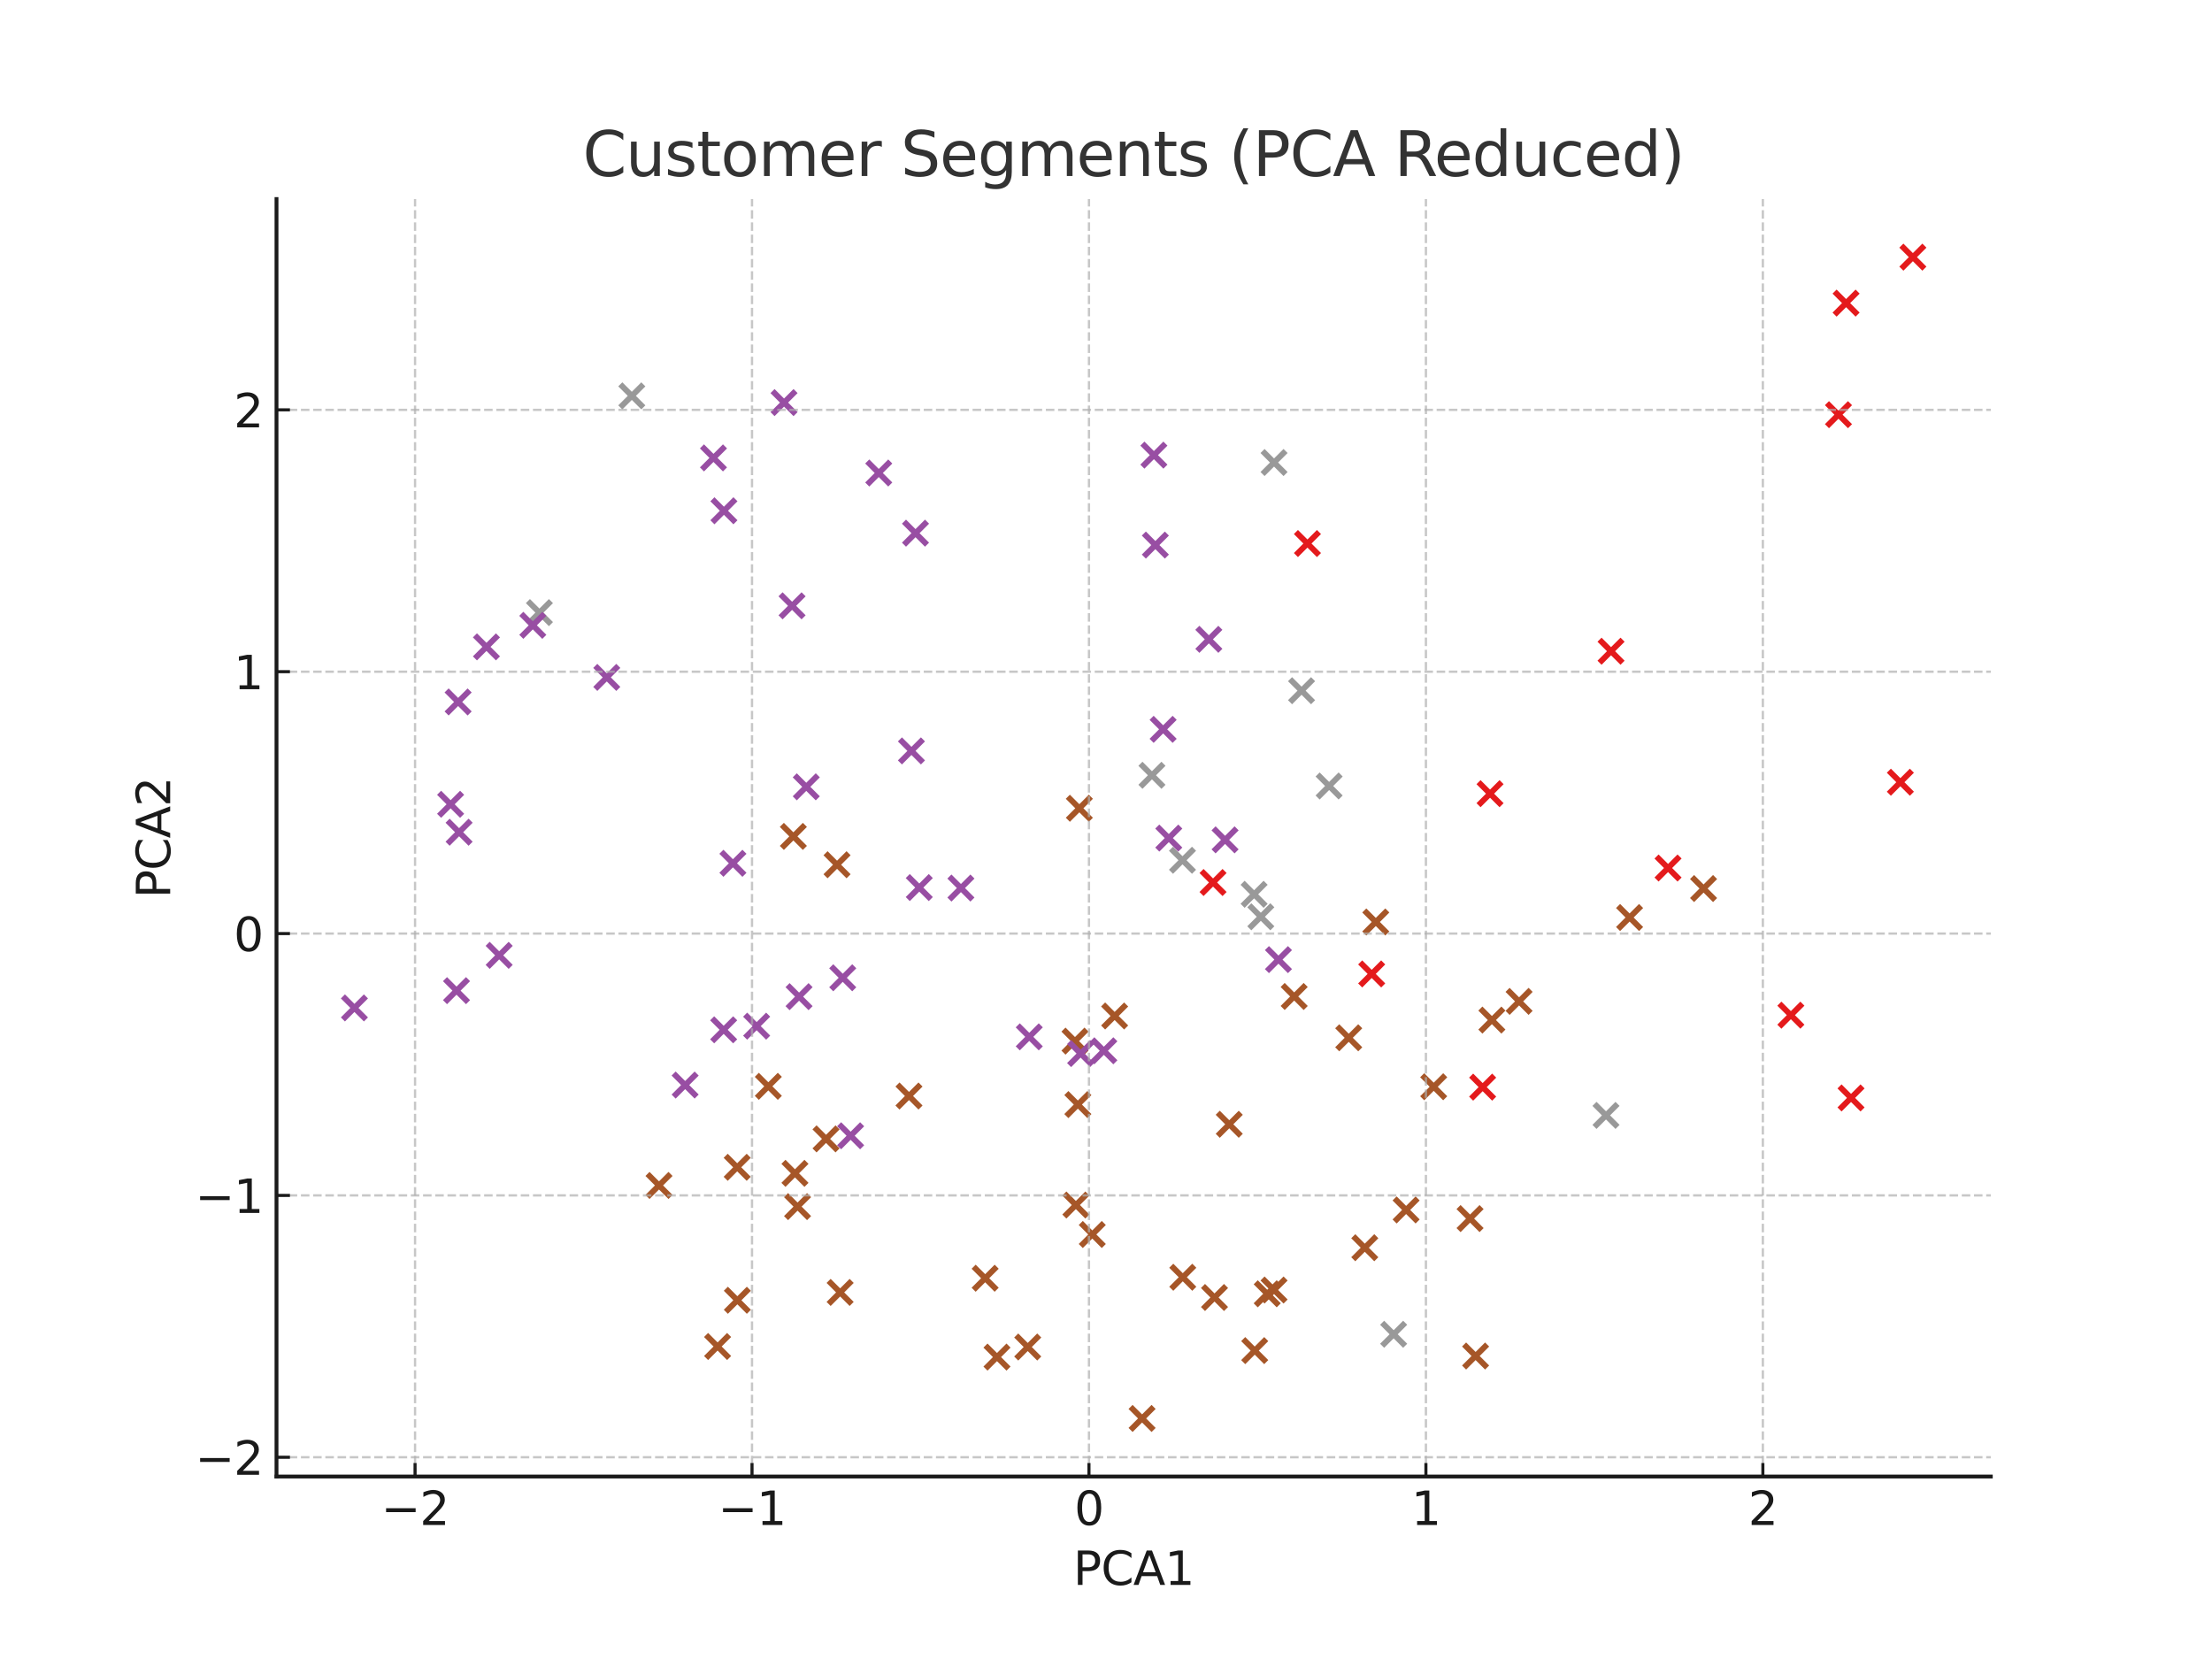 <?xml version="1.0" encoding="utf-8" standalone="no"?>
<!DOCTYPE svg PUBLIC "-//W3C//DTD SVG 1.1//EN"
  "http://www.w3.org/Graphics/SVG/1.1/DTD/svg11.dtd">
<svg xmlns:xlink="http://www.w3.org/1999/xlink" width="576pt" height="432pt" viewBox="0 0 576 432" xmlns="http://www.w3.org/2000/svg" version="1.1">
 <defs>
  <style type="text/css">*{stroke-linejoin: round; stroke-linecap: butt}</style>
 </defs>
 <g id="figure_1">
  <g id="patch_1">
   <path d="M 0 432 
L 576 432 
L 576 0 
L 0 0 
z
" style="fill: #ffffff"/>
  </g>
  <g id="axes_1">
   <g id="patch_2">
    <path d="M 72 384.48 
L 518.4 384.48 
L 518.4 51.84 
L 72 51.84 
z
" style="fill: #ffffff"/>
   </g>
   <g id="PathCollection_1">
    <path d="M 182.788 122.234 
L 188.788 116.234 
M 182.788 116.234 
L 188.788 122.234 
" clip-path="url(#p0aceff6dd8)" style="fill: #984ea3; stroke: #984ea3; stroke-width: 1.5"/>
    <path d="M 297.471 121.514 
L 303.471 115.514 
M 297.471 115.514 
L 303.471 121.514 
" clip-path="url(#p0aceff6dd8)" style="fill: #984ea3; stroke: #984ea3; stroke-width: 1.5"/>
    <path d="M 317.095 295.758 
L 323.095 289.758 
M 317.095 289.758 
L 323.095 295.758 
" clip-path="url(#p0aceff6dd8)" style="fill: #a65628; stroke: #a65628; stroke-width: 1.5"/>
    <path d="M 189.007 341.585 
L 195.007 335.585 
M 189.007 335.585 
L 195.007 341.585 
" clip-path="url(#p0aceff6dd8)" style="fill: #a65628; stroke: #a65628; stroke-width: 1.5"/>
    <path d="M 348.205 273.236 
L 354.205 267.236 
M 348.205 267.236 
L 354.205 273.236 
" clip-path="url(#p0aceff6dd8)" style="fill: #a65628; stroke: #a65628; stroke-width: 1.5"/>
    <path d="M 325.317 241.728 
L 331.317 235.728 
M 325.317 235.728 
L 331.317 241.728 
" clip-path="url(#p0aceff6dd8)" style="fill: #999999; stroke: #999999; stroke-width: 1.5"/>
    <path d="M 155.006 179.394 
L 161.006 173.394 
M 155.006 173.394 
L 161.006 179.394 
" clip-path="url(#p0aceff6dd8)" style="fill: #984ea3; stroke: #984ea3; stroke-width: 1.5"/>
    <path d="M 323.566 235.874 
L 329.566 229.874 
M 323.566 229.874 
L 329.566 235.874 
" clip-path="url(#p0aceff6dd8)" style="fill: #999999; stroke: #999999; stroke-width: 1.5"/>
    <path d="M 281.427 324.46 
L 287.427 318.46 
M 281.427 318.46 
L 287.427 324.46 
" clip-path="url(#p0aceff6dd8)" style="fill: #a65628; stroke: #a65628; stroke-width: 1.5"/>
    <path d="M 326.983 339.903 
L 332.983 333.903 
M 326.983 333.903 
L 332.983 339.903 
" clip-path="url(#p0aceff6dd8)" style="fill: #a65628; stroke: #a65628; stroke-width: 1.5"/>
    <path d="M 370.333 285.988 
L 376.333 279.988 
M 370.333 279.988 
L 376.333 285.988 
" clip-path="url(#p0aceff6dd8)" style="fill: #a65628; stroke: #a65628; stroke-width: 1.5"/>
    <path d="M 287.248 267.561 
L 293.248 261.561 
M 287.248 261.561 
L 293.248 267.561 
" clip-path="url(#p0aceff6dd8)" style="fill: #a65628; stroke: #a65628; stroke-width: 1.5"/>
    <path d="M 201.16 107.833 
L 207.16 101.833 
M 201.16 101.833 
L 207.16 107.833 
" clip-path="url(#p0aceff6dd8)" style="fill: #984ea3; stroke: #984ea3; stroke-width: 1.5"/>
    <path d="M 197.068 285.877 
L 203.068 279.877 
M 197.068 279.877 
L 203.068 285.877 
" clip-path="url(#p0aceff6dd8)" style="fill: #a65628; stroke: #a65628; stroke-width: 1.5"/>
    <path d="M 175.409 285.546 
L 181.409 279.546 
M 175.409 279.546 
L 181.409 285.546 
" clip-path="url(#p0aceff6dd8)" style="fill: #984ea3; stroke: #984ea3; stroke-width: 1.5"/>
    <path d="M 379.801 320.317 
L 385.801 314.317 
M 379.801 314.317 
L 385.801 320.317 
" clip-path="url(#p0aceff6dd8)" style="fill: #a65628; stroke: #a65628; stroke-width: 1.5"/>
    <path d="M 234.337 198.535 
L 240.337 192.535 
M 234.337 192.535 
L 240.337 198.535 
" clip-path="url(#p0aceff6dd8)" style="fill: #984ea3; stroke: #984ea3; stroke-width: 1.5"/>
    <path d="M 352.386 327.905 
L 358.386 321.905 
M 352.386 321.905 
L 358.386 327.905 
" clip-path="url(#p0aceff6dd8)" style="fill: #a65628; stroke: #a65628; stroke-width: 1.5"/>
    <path d="M 335.924 182.859 
L 341.924 176.859 
M 335.924 176.859 
L 341.924 182.859 
" clip-path="url(#p0aceff6dd8)" style="fill: #999999; stroke: #999999; stroke-width: 1.5"/>
    <path d="M 114.338 212.432 
L 120.338 206.432 
M 114.338 206.432 
L 120.338 212.432 
" clip-path="url(#p0aceff6dd8)" style="fill: #984ea3; stroke: #984ea3; stroke-width: 1.5"/>
    <path d="M 185.44 271.164 
L 191.44 265.164 
M 185.44 265.164 
L 191.44 271.164 
" clip-path="url(#p0aceff6dd8)" style="fill: #984ea3; stroke: #984ea3; stroke-width: 1.5"/>
    <path d="M 203.252 160.752 
L 209.252 154.752 
M 203.252 154.752 
L 209.252 160.752 
" clip-path="url(#p0aceff6dd8)" style="fill: #984ea3; stroke: #984ea3; stroke-width: 1.5"/>
    <path d="M 385.483 268.626 
L 391.483 262.626 
M 385.483 262.626 
L 391.483 268.626 
" clip-path="url(#p0aceff6dd8)" style="fill: #a65628; stroke: #a65628; stroke-width: 1.5"/>
    <path d="M 495.109 69.96 
L 501.109 63.96 
M 495.109 63.96 
L 501.109 69.96 
" clip-path="url(#p0aceff6dd8)" style="fill: #e41a1c; stroke: #e41a1c; stroke-width: 1.5"/>
    <path d="M 233.698 288.4 
L 239.698 282.4 
M 233.698 282.4 
L 239.698 288.4 
" clip-path="url(#p0aceff6dd8)" style="fill: #a65628; stroke: #a65628; stroke-width: 1.5"/>
    <path d="M 463.34 267.35 
L 469.34 261.35 
M 463.34 261.35 
L 469.34 267.35 
" clip-path="url(#p0aceff6dd8)" style="fill: #e41a1c; stroke: #e41a1c; stroke-width: 1.5"/>
    <path d="M 205.076 262.524 
L 211.076 256.524 
M 205.076 256.524 
L 211.076 262.524 
" clip-path="url(#p0aceff6dd8)" style="fill: #984ea3; stroke: #984ea3; stroke-width: 1.5"/>
    <path d="M 137.464 162.524 
L 143.464 156.524 
M 137.464 156.524 
L 143.464 162.524 
" clip-path="url(#p0aceff6dd8)" style="fill: #999999; stroke: #999999; stroke-width: 1.5"/>
    <path d="M 253.533 335.848 
L 259.533 329.848 
M 253.533 329.848 
L 259.533 335.848 
" clip-path="url(#p0aceff6dd8)" style="fill: #a65628; stroke: #a65628; stroke-width: 1.5"/>
    <path d="M 256.614 356.382 
L 262.614 350.382 
M 256.614 350.382 
L 262.614 356.382 
" clip-path="url(#p0aceff6dd8)" style="fill: #a65628; stroke: #a65628; stroke-width: 1.5"/>
    <path d="M 185.51 136.004 
L 191.51 130.004 
M 185.51 130.004 
L 191.51 136.004 
" clip-path="url(#p0aceff6dd8)" style="fill: #984ea3; stroke: #984ea3; stroke-width: 1.5"/>
    <path d="M 206.951 207.888 
L 212.951 201.888 
M 206.951 201.888 
L 212.951 207.888 
" clip-path="url(#p0aceff6dd8)" style="fill: #984ea3; stroke: #984ea3; stroke-width: 1.5"/>
    <path d="M 247.221 234.245 
L 253.221 228.245 
M 247.221 228.245 
L 253.221 234.245 
" clip-path="url(#p0aceff6dd8)" style="fill: #984ea3; stroke: #984ea3; stroke-width: 1.5"/>
    <path d="M 355.254 243.08 
L 361.254 237.08 
M 355.254 237.08 
L 361.254 243.08 
" clip-path="url(#p0aceff6dd8)" style="fill: #a65628; stroke: #a65628; stroke-width: 1.5"/>
    <path d="M 214.965 228.178 
L 220.965 222.178 
M 214.965 222.178 
L 220.965 228.178 
" clip-path="url(#p0aceff6dd8)" style="fill: #a65628; stroke: #a65628; stroke-width: 1.5"/>
    <path d="M 168.603 311.686 
L 174.603 305.686 
M 168.603 305.686 
L 174.603 311.686 
" clip-path="url(#p0aceff6dd8)" style="fill: #a65628; stroke: #a65628; stroke-width: 1.5"/>
    <path d="M 359.902 350.439 
L 365.902 344.439 
M 359.902 344.439 
L 365.902 350.439 
" clip-path="url(#p0aceff6dd8)" style="fill: #999999; stroke: #999999; stroke-width: 1.5"/>
    <path d="M 204.004 308.538 
L 210.004 302.538 
M 204.004 302.538 
L 210.004 308.538 
" clip-path="url(#p0aceff6dd8)" style="fill: #a65628; stroke: #a65628; stroke-width: 1.5"/>
    <path d="M 421.34 241.916 
L 427.34 235.916 
M 421.34 235.916 
L 427.34 241.916 
" clip-path="url(#p0aceff6dd8)" style="fill: #a65628; stroke: #a65628; stroke-width: 1.5"/>
    <path d="M 216.448 257.61 
L 222.448 251.61 
M 216.448 251.61 
L 222.448 257.61 
" clip-path="url(#p0aceff6dd8)" style="fill: #984ea3; stroke: #984ea3; stroke-width: 1.5"/>
    <path d="M 479.005 288.896 
L 485.005 282.896 
M 479.005 282.896 
L 485.005 288.896 
" clip-path="url(#p0aceff6dd8)" style="fill: #e41a1c; stroke: #e41a1c; stroke-width: 1.5"/>
    <path d="M 183.86 353.624 
L 189.86 347.624 
M 183.86 347.624 
L 189.86 353.624 
" clip-path="url(#p0aceff6dd8)" style="fill: #a65628; stroke: #a65628; stroke-width: 1.5"/>
    <path d="M 323.726 354.695 
L 329.726 348.695 
M 323.726 348.695 
L 329.726 354.695 
" clip-path="url(#p0aceff6dd8)" style="fill: #a65628; stroke: #a65628; stroke-width: 1.5"/>
    <path d="M 329.904 252.881 
L 335.904 246.881 
M 329.904 246.881 
L 335.904 252.881 
" clip-path="url(#p0aceff6dd8)" style="fill: #984ea3; stroke: #984ea3; stroke-width: 1.5"/>
    <path d="M 276.922 274.105 
L 282.922 268.105 
M 276.922 268.105 
L 282.922 274.105 
" clip-path="url(#p0aceff6dd8)" style="fill: #a65628; stroke: #a65628; stroke-width: 1.5"/>
    <path d="M 313.254 340.863 
L 319.254 334.863 
M 313.254 334.863 
L 319.254 340.863 
" clip-path="url(#p0aceff6dd8)" style="fill: #a65628; stroke: #a65628; stroke-width: 1.5"/>
    <path d="M 284.438 276.621 
L 290.438 270.621 
M 284.438 270.621 
L 290.438 276.621 
" clip-path="url(#p0aceff6dd8)" style="fill: #984ea3; stroke: #984ea3; stroke-width: 1.5"/>
    <path d="M 304.994 335.594 
L 310.994 329.594 
M 304.994 329.594 
L 310.994 335.594 
" clip-path="url(#p0aceff6dd8)" style="fill: #a65628; stroke: #a65628; stroke-width: 1.5"/>
    <path d="M 392.565 263.756 
L 398.565 257.756 
M 392.565 257.756 
L 398.565 263.756 
" clip-path="url(#p0aceff6dd8)" style="fill: #a65628; stroke: #a65628; stroke-width: 1.5"/>
    <path d="M 264.619 353.759 
L 270.619 347.759 
M 264.619 347.759 
L 270.619 353.759 
" clip-path="url(#p0aceff6dd8)" style="fill: #a65628; stroke: #a65628; stroke-width: 1.5"/>
    <path d="M 277.152 316.786 
L 283.152 310.786 
M 277.152 310.786 
L 283.152 316.786 
" clip-path="url(#p0aceff6dd8)" style="fill: #a65628; stroke: #a65628; stroke-width: 1.5"/>
    <path d="M 212.096 299.562 
L 218.096 293.562 
M 212.096 293.562 
L 218.096 299.562 
" clip-path="url(#p0aceff6dd8)" style="fill: #a65628; stroke: #a65628; stroke-width: 1.5"/>
    <path d="M 265.019 272.991 
L 271.019 266.991 
M 265.019 266.991 
L 271.019 272.991 
" clip-path="url(#p0aceff6dd8)" style="fill: #984ea3; stroke: #984ea3; stroke-width: 1.5"/>
    <path d="M 123.669 171.445 
L 129.669 165.445 
M 123.669 165.445 
L 129.669 171.445 
" clip-path="url(#p0aceff6dd8)" style="fill: #984ea3; stroke: #984ea3; stroke-width: 1.5"/>
    <path d="M 354.184 256.607 
L 360.184 250.607 
M 354.184 250.607 
L 360.184 256.607 
" clip-path="url(#p0aceff6dd8)" style="fill: #e41a1c; stroke: #e41a1c; stroke-width: 1.5"/>
    <path d="M 203.588 220.794 
L 209.588 214.794 
M 203.588 214.794 
L 209.588 220.794 
" clip-path="url(#p0aceff6dd8)" style="fill: #a65628; stroke: #a65628; stroke-width: 1.5"/>
    <path d="M 215.77 339.544 
L 221.77 333.544 
M 215.77 333.544 
L 221.77 339.544 
" clip-path="url(#p0aceff6dd8)" style="fill: #a65628; stroke: #a65628; stroke-width: 1.5"/>
    <path d="M 363.15 318.07 
L 369.15 312.07 
M 363.15 312.07 
L 369.15 318.07 
" clip-path="url(#p0aceff6dd8)" style="fill: #a65628; stroke: #a65628; stroke-width: 1.5"/>
    <path d="M 297.853 144.937 
L 303.853 138.937 
M 297.853 138.937 
L 303.853 144.937 
" clip-path="url(#p0aceff6dd8)" style="fill: #984ea3; stroke: #984ea3; stroke-width: 1.5"/>
    <path d="M 296.965 204.884 
L 302.965 198.884 
M 296.965 198.884 
L 302.965 204.884 
" clip-path="url(#p0aceff6dd8)" style="fill: #999999; stroke: #999999; stroke-width: 1.5"/>
    <path d="M 188.966 306.962 
L 194.966 300.962 
M 188.966 300.962 
L 194.966 306.962 
" clip-path="url(#p0aceff6dd8)" style="fill: #a65628; stroke: #a65628; stroke-width: 1.5"/>
    <path d="M 316.007 221.698 
L 322.007 215.698 
M 316.007 215.698 
L 322.007 221.698 
" clip-path="url(#p0aceff6dd8)" style="fill: #984ea3; stroke: #984ea3; stroke-width: 1.5"/>
    <path d="M 381.242 356.104 
L 387.242 350.104 
M 381.242 350.104 
L 387.242 356.104 
" clip-path="url(#p0aceff6dd8)" style="fill: #a65628; stroke: #a65628; stroke-width: 1.5"/>
    <path d="M 311.781 169.478 
L 317.781 163.478 
M 311.781 163.478 
L 317.781 169.478 
" clip-path="url(#p0aceff6dd8)" style="fill: #984ea3; stroke: #984ea3; stroke-width: 1.5"/>
    <path d="M 116.549 219.709 
L 122.549 213.709 
M 116.549 213.709 
L 122.549 219.709 
" clip-path="url(#p0aceff6dd8)" style="fill: #984ea3; stroke: #984ea3; stroke-width: 1.5"/>
    <path d="M 475.735 110.98 
L 481.735 104.98 
M 475.735 104.98 
L 481.735 110.98 
" clip-path="url(#p0aceff6dd8)" style="fill: #e41a1c; stroke: #e41a1c; stroke-width: 1.5"/>
    <path d="M 304.919 227.01 
L 310.919 221.01 
M 304.919 221.01 
L 310.919 227.01 
" clip-path="url(#p0aceff6dd8)" style="fill: #999999; stroke: #999999; stroke-width: 1.5"/>
    <path d="M 343.103 207.67 
L 349.103 201.67 
M 343.103 201.67 
L 349.103 207.67 
" clip-path="url(#p0aceff6dd8)" style="fill: #999999; stroke: #999999; stroke-width: 1.5"/>
    <path d="M 491.851 206.687 
L 497.851 200.687 
M 491.851 200.687 
L 497.851 206.687 
" clip-path="url(#p0aceff6dd8)" style="fill: #e41a1c; stroke: #e41a1c; stroke-width: 1.5"/>
    <path d="M 312.875 232.803 
L 318.875 226.803 
M 312.875 226.803 
L 318.875 232.803 
" clip-path="url(#p0aceff6dd8)" style="fill: #e41a1c; stroke: #e41a1c; stroke-width: 1.5"/>
    <path d="M 278.06 213.469 
L 284.06 207.469 
M 278.06 207.469 
L 284.06 213.469 
" clip-path="url(#p0aceff6dd8)" style="fill: #a65628; stroke: #a65628; stroke-width: 1.5"/>
    <path d="M 431.357 229.03 
L 437.357 223.03 
M 431.357 223.03 
L 437.357 229.03 
" clip-path="url(#p0aceff6dd8)" style="fill: #e41a1c; stroke: #e41a1c; stroke-width: 1.5"/>
    <path d="M 204.681 317.198 
L 210.681 311.198 
M 204.681 311.198 
L 210.681 317.198 
" clip-path="url(#p0aceff6dd8)" style="fill: #a65628; stroke: #a65628; stroke-width: 1.5"/>
    <path d="M 218.5 298.75 
L 224.5 292.75 
M 218.5 292.75 
L 224.5 298.75 
" clip-path="url(#p0aceff6dd8)" style="fill: #984ea3; stroke: #984ea3; stroke-width: 1.5"/>
    <path d="M 277.674 290.63 
L 283.674 284.63 
M 277.674 284.63 
L 283.674 290.63 
" clip-path="url(#p0aceff6dd8)" style="fill: #a65628; stroke: #a65628; stroke-width: 1.5"/>
    <path d="M 301.35 221.232 
L 307.35 215.232 
M 301.35 215.232 
L 307.35 221.232 
" clip-path="url(#p0aceff6dd8)" style="fill: #984ea3; stroke: #984ea3; stroke-width: 1.5"/>
    <path d="M 415.2 293.446 
L 421.2 287.446 
M 415.2 287.446 
L 421.2 293.446 
" clip-path="url(#p0aceff6dd8)" style="fill: #999999; stroke: #999999; stroke-width: 1.5"/>
    <path d="M 294.396 372.36 
L 300.396 366.36 
M 294.396 366.36 
L 300.396 372.36 
" clip-path="url(#p0aceff6dd8)" style="fill: #a65628; stroke: #a65628; stroke-width: 1.5"/>
    <path d="M 385.005 209.669 
L 391.005 203.669 
M 385.005 203.669 
L 391.005 209.669 
" clip-path="url(#p0aceff6dd8)" style="fill: #e41a1c; stroke: #e41a1c; stroke-width: 1.5"/>
    <path d="M 225.825 126.166 
L 231.825 120.166 
M 225.825 120.166 
L 231.825 126.166 
" clip-path="url(#p0aceff6dd8)" style="fill: #984ea3; stroke: #984ea3; stroke-width: 1.5"/>
    <path d="M 337.454 144.536 
L 343.454 138.536 
M 337.454 138.536 
L 343.454 144.536 
" clip-path="url(#p0aceff6dd8)" style="fill: #e41a1c; stroke: #e41a1c; stroke-width: 1.5"/>
    <path d="M 299.877 192.918 
L 305.877 186.918 
M 299.877 186.918 
L 305.877 192.918 
" clip-path="url(#p0aceff6dd8)" style="fill: #984ea3; stroke: #984ea3; stroke-width: 1.5"/>
    <path d="M 115.876 260.964 
L 121.876 254.964 
M 115.876 254.964 
L 121.876 260.964 
" clip-path="url(#p0aceff6dd8)" style="fill: #984ea3; stroke: #984ea3; stroke-width: 1.5"/>
    <path d="M 334.002 262.481 
L 340.002 256.481 
M 334.002 256.481 
L 340.002 262.481 
" clip-path="url(#p0aceff6dd8)" style="fill: #a65628; stroke: #a65628; stroke-width: 1.5"/>
    <path d="M 161.522 106.081 
L 167.522 100.081 
M 161.522 100.081 
L 167.522 106.081 
" clip-path="url(#p0aceff6dd8)" style="fill: #999999; stroke: #999999; stroke-width: 1.5"/>
    <path d="M 416.511 172.576 
L 422.511 166.576 
M 416.511 166.576 
L 422.511 172.576 
" clip-path="url(#p0aceff6dd8)" style="fill: #e41a1c; stroke: #e41a1c; stroke-width: 1.5"/>
    <path d="M 383.08 286.085 
L 389.08 280.085 
M 383.08 280.085 
L 389.08 286.085 
" clip-path="url(#p0aceff6dd8)" style="fill: #e41a1c; stroke: #e41a1c; stroke-width: 1.5"/>
    <path d="M 235.395 141.833 
L 241.395 135.833 
M 235.395 135.833 
L 241.395 141.833 
" clip-path="url(#p0aceff6dd8)" style="fill: #984ea3; stroke: #984ea3; stroke-width: 1.5"/>
    <path d="M 89.291 265.461 
L 95.291 259.461 
M 89.291 259.461 
L 95.291 265.461 
" clip-path="url(#p0aceff6dd8)" style="fill: #984ea3; stroke: #984ea3; stroke-width: 1.5"/>
    <path d="M 126.983 251.771 
L 132.983 245.771 
M 126.983 245.771 
L 132.983 251.771 
" clip-path="url(#p0aceff6dd8)" style="fill: #984ea3; stroke: #984ea3; stroke-width: 1.5"/>
    <path d="M 187.851 227.8 
L 193.851 221.8 
M 187.851 221.8 
L 193.851 227.8 
" clip-path="url(#p0aceff6dd8)" style="fill: #984ea3; stroke: #984ea3; stroke-width: 1.5"/>
    <path d="M 477.717 81.93 
L 483.717 75.93 
M 477.717 75.93 
L 483.717 81.93 
" clip-path="url(#p0aceff6dd8)" style="fill: #e41a1c; stroke: #e41a1c; stroke-width: 1.5"/>
    <path d="M 116.292 185.788 
L 122.292 179.788 
M 116.292 179.788 
L 122.292 185.788 
" clip-path="url(#p0aceff6dd8)" style="fill: #984ea3; stroke: #984ea3; stroke-width: 1.5"/>
    <path d="M 278.387 277.343 
L 284.387 271.343 
M 278.387 271.343 
L 284.387 277.343 
" clip-path="url(#p0aceff6dd8)" style="fill: #984ea3; stroke: #984ea3; stroke-width: 1.5"/>
    <path d="M 194.03 270.21 
L 200.03 264.21 
M 194.03 264.21 
L 200.03 270.21 
" clip-path="url(#p0aceff6dd8)" style="fill: #984ea3; stroke: #984ea3; stroke-width: 1.5"/>
    <path d="M 328.762 338.916 
L 334.762 332.916 
M 328.762 332.916 
L 334.762 338.916 
" clip-path="url(#p0aceff6dd8)" style="fill: #a65628; stroke: #a65628; stroke-width: 1.5"/>
    <path d="M 328.758 123.439 
L 334.758 117.439 
M 328.758 117.439 
L 334.758 123.439 
" clip-path="url(#p0aceff6dd8)" style="fill: #999999; stroke: #999999; stroke-width: 1.5"/>
    <path d="M 236.377 234.119 
L 242.377 228.119 
M 236.377 228.119 
L 242.377 234.119 
" clip-path="url(#p0aceff6dd8)" style="fill: #984ea3; stroke: #984ea3; stroke-width: 1.5"/>
    <path d="M 440.605 234.374 
L 446.605 228.374 
M 440.605 228.374 
L 446.605 234.374 
" clip-path="url(#p0aceff6dd8)" style="fill: #a65628; stroke: #a65628; stroke-width: 1.5"/>
    <path d="M 135.742 165.832 
L 141.742 159.832 
M 135.742 159.832 
L 141.742 165.832 
" clip-path="url(#p0aceff6dd8)" style="fill: #984ea3; stroke: #984ea3; stroke-width: 1.5"/>
   </g>
   <g id="matplotlib.axis_1">
    <g id="xtick_1">
     <g id="line2d_1">
      <path d="M 108.081 384.48 
L 108.081 51.84 
" clip-path="url(#p0aceff6dd8)" style="fill: none; stroke-dasharray: 2.22,0.96; stroke-dashoffset: 0; stroke: #b0b0b0; stroke-opacity: 0.7; stroke-width: 0.6"/>
     </g>
     <g id="line2d_2">
      <defs>
       <path id="m995c1be660" d="M 0 0 
L 0 -3.5 
" style="stroke: #1a1a1a; stroke-width: 0.8"/>
      </defs>
      <g>
       <use xlink:href="#m995c1be660" x="108.081" y="384.48" style="fill: #1a1a1a; stroke: #1a1a1a; stroke-width: 0.8"/>
      </g>
     </g>
     <g id="text_1">
      <!-- −2 -->
      <g style="fill: #1a1a1a" transform="translate(99.236 397.098) scale(0.12 -0.12)">
       <defs>
        <path id="DejaVuSans-2212" d="M 678 2272 
L 4684 2272 
L 4684 1741 
L 678 1741 
L 678 2272 
z
" transform="scale(0.016)"/>
        <path id="DejaVuSans-32" d="M 1228 531 
L 3431 531 
L 3431 0 
L 469 0 
L 469 531 
Q 828 903 1448 1529 
Q 2069 2156 2228 2338 
Q 2531 2678 2651 2914 
Q 2772 3150 2772 3378 
Q 2772 3750 2511 3984 
Q 2250 4219 1831 4219 
Q 1534 4219 1204 4116 
Q 875 4013 500 3803 
L 500 4441 
Q 881 4594 1212 4672 
Q 1544 4750 1819 4750 
Q 2544 4750 2975 4387 
Q 3406 4025 3406 3419 
Q 3406 3131 3298 2873 
Q 3191 2616 2906 2266 
Q 2828 2175 2409 1742 
Q 1991 1309 1228 531 
z
" transform="scale(0.016)"/>
       </defs>
       <use xlink:href="#DejaVuSans-2212"/>
       <use xlink:href="#DejaVuSans-32" x="83.789"/>
      </g>
     </g>
    </g>
    <g id="xtick_2">
     <g id="line2d_3">
      <path d="M 195.823 384.48 
L 195.823 51.84 
" clip-path="url(#p0aceff6dd8)" style="fill: none; stroke-dasharray: 2.22,0.96; stroke-dashoffset: 0; stroke: #b0b0b0; stroke-opacity: 0.7; stroke-width: 0.6"/>
     </g>
     <g id="line2d_4">
      <g>
       <use xlink:href="#m995c1be660" x="195.823" y="384.48" style="fill: #1a1a1a; stroke: #1a1a1a; stroke-width: 0.8"/>
      </g>
     </g>
     <g id="text_2">
      <!-- −1 -->
      <g style="fill: #1a1a1a" transform="translate(186.977 397.098) scale(0.12 -0.12)">
       <defs>
        <path id="DejaVuSans-31" d="M 794 531 
L 1825 531 
L 1825 4091 
L 703 3866 
L 703 4441 
L 1819 4666 
L 2450 4666 
L 2450 531 
L 3481 531 
L 3481 0 
L 794 0 
L 794 531 
z
" transform="scale(0.016)"/>
       </defs>
       <use xlink:href="#DejaVuSans-2212"/>
       <use xlink:href="#DejaVuSans-31" x="83.789"/>
      </g>
     </g>
    </g>
    <g id="xtick_3">
     <g id="line2d_5">
      <path d="M 283.564 384.48 
L 283.564 51.84 
" clip-path="url(#p0aceff6dd8)" style="fill: none; stroke-dasharray: 2.22,0.96; stroke-dashoffset: 0; stroke: #b0b0b0; stroke-opacity: 0.7; stroke-width: 0.6"/>
     </g>
     <g id="line2d_6">
      <g>
       <use xlink:href="#m995c1be660" x="283.564" y="384.48" style="fill: #1a1a1a; stroke: #1a1a1a; stroke-width: 0.8"/>
      </g>
     </g>
     <g id="text_3">
      <!-- 0 -->
      <g style="fill: #1a1a1a" transform="translate(279.746 397.098) scale(0.12 -0.12)">
       <defs>
        <path id="DejaVuSans-30" d="M 2034 4250 
Q 1547 4250 1301 3770 
Q 1056 3291 1056 2328 
Q 1056 1369 1301 889 
Q 1547 409 2034 409 
Q 2525 409 2770 889 
Q 3016 1369 3016 2328 
Q 3016 3291 2770 3770 
Q 2525 4250 2034 4250 
z
M 2034 4750 
Q 2819 4750 3233 4129 
Q 3647 3509 3647 2328 
Q 3647 1150 3233 529 
Q 2819 -91 2034 -91 
Q 1250 -91 836 529 
Q 422 1150 422 2328 
Q 422 3509 836 4129 
Q 1250 4750 2034 4750 
z
" transform="scale(0.016)"/>
       </defs>
       <use xlink:href="#DejaVuSans-30"/>
      </g>
     </g>
    </g>
    <g id="xtick_4">
     <g id="line2d_7">
      <path d="M 371.305 384.48 
L 371.305 51.84 
" clip-path="url(#p0aceff6dd8)" style="fill: none; stroke-dasharray: 2.22,0.96; stroke-dashoffset: 0; stroke: #b0b0b0; stroke-opacity: 0.7; stroke-width: 0.6"/>
     </g>
     <g id="line2d_8">
      <g>
       <use xlink:href="#m995c1be660" x="371.305" y="384.48" style="fill: #1a1a1a; stroke: #1a1a1a; stroke-width: 0.8"/>
      </g>
     </g>
     <g id="text_4">
      <!-- 1 -->
      <g style="fill: #1a1a1a" transform="translate(367.488 397.098) scale(0.12 -0.12)">
       <use xlink:href="#DejaVuSans-31"/>
      </g>
     </g>
    </g>
    <g id="xtick_5">
     <g id="line2d_9">
      <path d="M 459.047 384.48 
L 459.047 51.84 
" clip-path="url(#p0aceff6dd8)" style="fill: none; stroke-dasharray: 2.22,0.96; stroke-dashoffset: 0; stroke: #b0b0b0; stroke-opacity: 0.7; stroke-width: 0.6"/>
     </g>
     <g id="line2d_10">
      <g>
       <use xlink:href="#m995c1be660" x="459.047" y="384.48" style="fill: #1a1a1a; stroke: #1a1a1a; stroke-width: 0.8"/>
      </g>
     </g>
     <g id="text_5">
      <!-- 2 -->
      <g style="fill: #1a1a1a" transform="translate(455.229 397.098) scale(0.12 -0.12)">
       <use xlink:href="#DejaVuSans-32"/>
      </g>
     </g>
    </g>
    <g id="text_6">
     <!-- PCA1 -->
     <g style="fill: #1a1a1a" transform="translate(279.471 412.712) scale(0.12 -0.12)">
      <defs>
       <path id="DejaVuSans-50" d="M 1259 4147 
L 1259 2394 
L 2053 2394 
Q 2494 2394 2734 2622 
Q 2975 2850 2975 3272 
Q 2975 3691 2734 3919 
Q 2494 4147 2053 4147 
L 1259 4147 
z
M 628 4666 
L 2053 4666 
Q 2838 4666 3239 4311 
Q 3641 3956 3641 3272 
Q 3641 2581 3239 2228 
Q 2838 1875 2053 1875 
L 1259 1875 
L 1259 0 
L 628 0 
L 628 4666 
z
" transform="scale(0.016)"/>
       <path id="DejaVuSans-43" d="M 4122 4306 
L 4122 3641 
Q 3803 3938 3442 4084 
Q 3081 4231 2675 4231 
Q 1875 4231 1450 3742 
Q 1025 3253 1025 2328 
Q 1025 1406 1450 917 
Q 1875 428 2675 428 
Q 3081 428 3442 575 
Q 3803 722 4122 1019 
L 4122 359 
Q 3791 134 3420 21 
Q 3050 -91 2638 -91 
Q 1578 -91 968 557 
Q 359 1206 359 2328 
Q 359 3453 968 4101 
Q 1578 4750 2638 4750 
Q 3056 4750 3426 4639 
Q 3797 4528 4122 4306 
z
" transform="scale(0.016)"/>
       <path id="DejaVuSans-41" d="M 2188 4044 
L 1331 1722 
L 3047 1722 
L 2188 4044 
z
M 1831 4666 
L 2547 4666 
L 4325 0 
L 3669 0 
L 3244 1197 
L 1141 1197 
L 716 0 
L 50 0 
L 1831 4666 
z
" transform="scale(0.016)"/>
      </defs>
      <use xlink:href="#DejaVuSans-50"/>
      <use xlink:href="#DejaVuSans-43" x="60.303"/>
      <use xlink:href="#DejaVuSans-41" x="130.127"/>
      <use xlink:href="#DejaVuSans-31" x="198.535"/>
     </g>
    </g>
   </g>
   <g id="matplotlib.axis_2">
    <g id="ytick_1">
     <g id="line2d_11">
      <path d="M 72 379.468 
L 518.4 379.468 
" clip-path="url(#p0aceff6dd8)" style="fill: none; stroke-dasharray: 2.22,0.96; stroke-dashoffset: 0; stroke: #b0b0b0; stroke-opacity: 0.7; stroke-width: 0.6"/>
     </g>
     <g id="line2d_12">
      <defs>
       <path id="mdbd330df2a" d="M 0 0 
L 3.5 0 
" style="stroke: #1a1a1a; stroke-width: 0.8"/>
      </defs>
      <g>
       <use xlink:href="#mdbd330df2a" x="72" y="379.468" style="fill: #1a1a1a; stroke: #1a1a1a; stroke-width: 0.8"/>
      </g>
     </g>
     <g id="text_7">
      <!-- −2 -->
      <g style="fill: #1a1a1a" transform="translate(50.809 384.027) scale(0.12 -0.12)">
       <use xlink:href="#DejaVuSans-2212"/>
       <use xlink:href="#DejaVuSans-32" x="83.789"/>
      </g>
     </g>
    </g>
    <g id="ytick_2">
     <g id="line2d_13">
      <path d="M 72 311.282 
L 518.4 311.282 
" clip-path="url(#p0aceff6dd8)" style="fill: none; stroke-dasharray: 2.22,0.96; stroke-dashoffset: 0; stroke: #b0b0b0; stroke-opacity: 0.7; stroke-width: 0.6"/>
     </g>
     <g id="line2d_14">
      <g>
       <use xlink:href="#mdbd330df2a" x="72" y="311.282" style="fill: #1a1a1a; stroke: #1a1a1a; stroke-width: 0.8"/>
      </g>
     </g>
     <g id="text_8">
      <!-- −1 -->
      <g style="fill: #1a1a1a" transform="translate(50.809 315.841) scale(0.12 -0.12)">
       <use xlink:href="#DejaVuSans-2212"/>
       <use xlink:href="#DejaVuSans-31" x="83.789"/>
      </g>
     </g>
    </g>
    <g id="ytick_3">
     <g id="line2d_15">
      <path d="M 72 243.096 
L 518.4 243.096 
" clip-path="url(#p0aceff6dd8)" style="fill: none; stroke-dasharray: 2.22,0.96; stroke-dashoffset: 0; stroke: #b0b0b0; stroke-opacity: 0.7; stroke-width: 0.6"/>
     </g>
     <g id="line2d_16">
      <g>
       <use xlink:href="#mdbd330df2a" x="72" y="243.096" style="fill: #1a1a1a; stroke: #1a1a1a; stroke-width: 0.8"/>
      </g>
     </g>
     <g id="text_9">
      <!-- 0 -->
      <g style="fill: #1a1a1a" transform="translate(60.865 247.655) scale(0.12 -0.12)">
       <use xlink:href="#DejaVuSans-30"/>
      </g>
     </g>
    </g>
    <g id="ytick_4">
     <g id="line2d_17">
      <path d="M 72 174.91 
L 518.4 174.91 
" clip-path="url(#p0aceff6dd8)" style="fill: none; stroke-dasharray: 2.22,0.96; stroke-dashoffset: 0; stroke: #b0b0b0; stroke-opacity: 0.7; stroke-width: 0.6"/>
     </g>
     <g id="line2d_18">
      <g>
       <use xlink:href="#mdbd330df2a" x="72" y="174.91" style="fill: #1a1a1a; stroke: #1a1a1a; stroke-width: 0.8"/>
      </g>
     </g>
     <g id="text_10">
      <!-- 1 -->
      <g style="fill: #1a1a1a" transform="translate(60.865 179.469) scale(0.12 -0.12)">
       <use xlink:href="#DejaVuSans-31"/>
      </g>
     </g>
    </g>
    <g id="ytick_5">
     <g id="line2d_19">
      <path d="M 72 106.724 
L 518.4 106.724 
" clip-path="url(#p0aceff6dd8)" style="fill: none; stroke-dasharray: 2.22,0.96; stroke-dashoffset: 0; stroke: #b0b0b0; stroke-opacity: 0.7; stroke-width: 0.6"/>
     </g>
     <g id="line2d_20">
      <g>
       <use xlink:href="#mdbd330df2a" x="72" y="106.724" style="fill: #1a1a1a; stroke: #1a1a1a; stroke-width: 0.8"/>
      </g>
     </g>
     <g id="text_11">
      <!-- 2 -->
      <g style="fill: #1a1a1a" transform="translate(60.865 111.283) scale(0.12 -0.12)">
       <use xlink:href="#DejaVuSans-32"/>
      </g>
     </g>
    </g>
    <g id="text_12">
     <!-- PCA2 -->
     <g style="fill: #1a1a1a" transform="translate(44.314 233.889) rotate(-90) scale(0.12 -0.12)">
      <use xlink:href="#DejaVuSans-50"/>
      <use xlink:href="#DejaVuSans-43" x="60.303"/>
      <use xlink:href="#DejaVuSans-41" x="130.127"/>
      <use xlink:href="#DejaVuSans-32" x="198.535"/>
     </g>
    </g>
   </g>
   <g id="patch_3">
    <path d="M 72 384.48 
L 72 51.84 
" style="fill: none; stroke: #1a1a1a; stroke-linejoin: miter; stroke-linecap: square"/>
   </g>
   <g id="patch_4">
    <path d="M 72 384.48 
L 518.4 384.48 
" style="fill: none; stroke: #1a1a1a; stroke-linejoin: miter; stroke-linecap: square"/>
   </g>
   <g id="text_13">
    <!-- Customer Segments (PCA Reduced) -->
    <g style="fill: #333333" transform="translate(151.75 45.84) scale(0.16 -0.16)">
     <defs>
      <path id="DejaVuSans-75" d="M 544 1381 
L 544 3500 
L 1119 3500 
L 1119 1403 
Q 1119 906 1312 657 
Q 1506 409 1894 409 
Q 2359 409 2629 706 
Q 2900 1003 2900 1516 
L 2900 3500 
L 3475 3500 
L 3475 0 
L 2900 0 
L 2900 538 
Q 2691 219 2414 64 
Q 2138 -91 1772 -91 
Q 1169 -91 856 284 
Q 544 659 544 1381 
z
M 1991 3584 
L 1991 3584 
z
" transform="scale(0.016)"/>
      <path id="DejaVuSans-73" d="M 2834 3397 
L 2834 2853 
Q 2591 2978 2328 3040 
Q 2066 3103 1784 3103 
Q 1356 3103 1142 2972 
Q 928 2841 928 2578 
Q 928 2378 1081 2264 
Q 1234 2150 1697 2047 
L 1894 2003 
Q 2506 1872 2764 1633 
Q 3022 1394 3022 966 
Q 3022 478 2636 193 
Q 2250 -91 1575 -91 
Q 1294 -91 989 -36 
Q 684 19 347 128 
L 347 722 
Q 666 556 975 473 
Q 1284 391 1588 391 
Q 1994 391 2212 530 
Q 2431 669 2431 922 
Q 2431 1156 2273 1281 
Q 2116 1406 1581 1522 
L 1381 1569 
Q 847 1681 609 1914 
Q 372 2147 372 2553 
Q 372 3047 722 3315 
Q 1072 3584 1716 3584 
Q 2034 3584 2315 3537 
Q 2597 3491 2834 3397 
z
" transform="scale(0.016)"/>
      <path id="DejaVuSans-74" d="M 1172 4494 
L 1172 3500 
L 2356 3500 
L 2356 3053 
L 1172 3053 
L 1172 1153 
Q 1172 725 1289 603 
Q 1406 481 1766 481 
L 2356 481 
L 2356 0 
L 1766 0 
Q 1100 0 847 248 
Q 594 497 594 1153 
L 594 3053 
L 172 3053 
L 172 3500 
L 594 3500 
L 594 4494 
L 1172 4494 
z
" transform="scale(0.016)"/>
      <path id="DejaVuSans-6f" d="M 1959 3097 
Q 1497 3097 1228 2736 
Q 959 2375 959 1747 
Q 959 1119 1226 758 
Q 1494 397 1959 397 
Q 2419 397 2687 759 
Q 2956 1122 2956 1747 
Q 2956 2369 2687 2733 
Q 2419 3097 1959 3097 
z
M 1959 3584 
Q 2709 3584 3137 3096 
Q 3566 2609 3566 1747 
Q 3566 888 3137 398 
Q 2709 -91 1959 -91 
Q 1206 -91 779 398 
Q 353 888 353 1747 
Q 353 2609 779 3096 
Q 1206 3584 1959 3584 
z
" transform="scale(0.016)"/>
      <path id="DejaVuSans-6d" d="M 3328 2828 
Q 3544 3216 3844 3400 
Q 4144 3584 4550 3584 
Q 5097 3584 5394 3201 
Q 5691 2819 5691 2113 
L 5691 0 
L 5113 0 
L 5113 2094 
Q 5113 2597 4934 2840 
Q 4756 3084 4391 3084 
Q 3944 3084 3684 2787 
Q 3425 2491 3425 1978 
L 3425 0 
L 2847 0 
L 2847 2094 
Q 2847 2600 2669 2842 
Q 2491 3084 2119 3084 
Q 1678 3084 1418 2786 
Q 1159 2488 1159 1978 
L 1159 0 
L 581 0 
L 581 3500 
L 1159 3500 
L 1159 2956 
Q 1356 3278 1631 3431 
Q 1906 3584 2284 3584 
Q 2666 3584 2933 3390 
Q 3200 3197 3328 2828 
z
" transform="scale(0.016)"/>
      <path id="DejaVuSans-65" d="M 3597 1894 
L 3597 1613 
L 953 1613 
Q 991 1019 1311 708 
Q 1631 397 2203 397 
Q 2534 397 2845 478 
Q 3156 559 3463 722 
L 3463 178 
Q 3153 47 2828 -22 
Q 2503 -91 2169 -91 
Q 1331 -91 842 396 
Q 353 884 353 1716 
Q 353 2575 817 3079 
Q 1281 3584 2069 3584 
Q 2775 3584 3186 3129 
Q 3597 2675 3597 1894 
z
M 3022 2063 
Q 3016 2534 2758 2815 
Q 2500 3097 2075 3097 
Q 1594 3097 1305 2825 
Q 1016 2553 972 2059 
L 3022 2063 
z
" transform="scale(0.016)"/>
      <path id="DejaVuSans-72" d="M 2631 2963 
Q 2534 3019 2420 3045 
Q 2306 3072 2169 3072 
Q 1681 3072 1420 2755 
Q 1159 2438 1159 1844 
L 1159 0 
L 581 0 
L 581 3500 
L 1159 3500 
L 1159 2956 
Q 1341 3275 1631 3429 
Q 1922 3584 2338 3584 
Q 2397 3584 2469 3576 
Q 2541 3569 2628 3553 
L 2631 2963 
z
" transform="scale(0.016)"/>
      <path id="DejaVuSans-20" transform="scale(0.016)"/>
      <path id="DejaVuSans-53" d="M 3425 4513 
L 3425 3897 
Q 3066 4069 2747 4153 
Q 2428 4238 2131 4238 
Q 1616 4238 1336 4038 
Q 1056 3838 1056 3469 
Q 1056 3159 1242 3001 
Q 1428 2844 1947 2747 
L 2328 2669 
Q 3034 2534 3370 2195 
Q 3706 1856 3706 1288 
Q 3706 609 3251 259 
Q 2797 -91 1919 -91 
Q 1588 -91 1214 -16 
Q 841 59 441 206 
L 441 856 
Q 825 641 1194 531 
Q 1563 422 1919 422 
Q 2459 422 2753 634 
Q 3047 847 3047 1241 
Q 3047 1584 2836 1778 
Q 2625 1972 2144 2069 
L 1759 2144 
Q 1053 2284 737 2584 
Q 422 2884 422 3419 
Q 422 4038 858 4394 
Q 1294 4750 2059 4750 
Q 2388 4750 2728 4690 
Q 3069 4631 3425 4513 
z
" transform="scale(0.016)"/>
      <path id="DejaVuSans-67" d="M 2906 1791 
Q 2906 2416 2648 2759 
Q 2391 3103 1925 3103 
Q 1463 3103 1205 2759 
Q 947 2416 947 1791 
Q 947 1169 1205 825 
Q 1463 481 1925 481 
Q 2391 481 2648 825 
Q 2906 1169 2906 1791 
z
M 3481 434 
Q 3481 -459 3084 -895 
Q 2688 -1331 1869 -1331 
Q 1566 -1331 1297 -1286 
Q 1028 -1241 775 -1147 
L 775 -588 
Q 1028 -725 1275 -790 
Q 1522 -856 1778 -856 
Q 2344 -856 2625 -561 
Q 2906 -266 2906 331 
L 2906 616 
Q 2728 306 2450 153 
Q 2172 0 1784 0 
Q 1141 0 747 490 
Q 353 981 353 1791 
Q 353 2603 747 3093 
Q 1141 3584 1784 3584 
Q 2172 3584 2450 3431 
Q 2728 3278 2906 2969 
L 2906 3500 
L 3481 3500 
L 3481 434 
z
" transform="scale(0.016)"/>
      <path id="DejaVuSans-6e" d="M 3513 2113 
L 3513 0 
L 2938 0 
L 2938 2094 
Q 2938 2591 2744 2837 
Q 2550 3084 2163 3084 
Q 1697 3084 1428 2787 
Q 1159 2491 1159 1978 
L 1159 0 
L 581 0 
L 581 3500 
L 1159 3500 
L 1159 2956 
Q 1366 3272 1645 3428 
Q 1925 3584 2291 3584 
Q 2894 3584 3203 3211 
Q 3513 2838 3513 2113 
z
" transform="scale(0.016)"/>
      <path id="DejaVuSans-28" d="M 1984 4856 
Q 1566 4138 1362 3434 
Q 1159 2731 1159 2009 
Q 1159 1288 1364 580 
Q 1569 -128 1984 -844 
L 1484 -844 
Q 1016 -109 783 600 
Q 550 1309 550 2009 
Q 550 2706 781 3412 
Q 1013 4119 1484 4856 
L 1984 4856 
z
" transform="scale(0.016)"/>
      <path id="DejaVuSans-52" d="M 2841 2188 
Q 3044 2119 3236 1894 
Q 3428 1669 3622 1275 
L 4263 0 
L 3584 0 
L 2988 1197 
Q 2756 1666 2539 1819 
Q 2322 1972 1947 1972 
L 1259 1972 
L 1259 0 
L 628 0 
L 628 4666 
L 2053 4666 
Q 2853 4666 3247 4331 
Q 3641 3997 3641 3322 
Q 3641 2881 3436 2590 
Q 3231 2300 2841 2188 
z
M 1259 4147 
L 1259 2491 
L 2053 2491 
Q 2509 2491 2742 2702 
Q 2975 2913 2975 3322 
Q 2975 3731 2742 3939 
Q 2509 4147 2053 4147 
L 1259 4147 
z
" transform="scale(0.016)"/>
      <path id="DejaVuSans-64" d="M 2906 2969 
L 2906 4863 
L 3481 4863 
L 3481 0 
L 2906 0 
L 2906 525 
Q 2725 213 2448 61 
Q 2172 -91 1784 -91 
Q 1150 -91 751 415 
Q 353 922 353 1747 
Q 353 2572 751 3078 
Q 1150 3584 1784 3584 
Q 2172 3584 2448 3432 
Q 2725 3281 2906 2969 
z
M 947 1747 
Q 947 1113 1208 752 
Q 1469 391 1925 391 
Q 2381 391 2643 752 
Q 2906 1113 2906 1747 
Q 2906 2381 2643 2742 
Q 2381 3103 1925 3103 
Q 1469 3103 1208 2742 
Q 947 2381 947 1747 
z
" transform="scale(0.016)"/>
      <path id="DejaVuSans-63" d="M 3122 3366 
L 3122 2828 
Q 2878 2963 2633 3030 
Q 2388 3097 2138 3097 
Q 1578 3097 1268 2742 
Q 959 2388 959 1747 
Q 959 1106 1268 751 
Q 1578 397 2138 397 
Q 2388 397 2633 464 
Q 2878 531 3122 666 
L 3122 134 
Q 2881 22 2623 -34 
Q 2366 -91 2075 -91 
Q 1284 -91 818 406 
Q 353 903 353 1747 
Q 353 2603 823 3093 
Q 1294 3584 2113 3584 
Q 2378 3584 2631 3529 
Q 2884 3475 3122 3366 
z
" transform="scale(0.016)"/>
      <path id="DejaVuSans-29" d="M 513 4856 
L 1013 4856 
Q 1481 4119 1714 3412 
Q 1947 2706 1947 2009 
Q 1947 1309 1714 600 
Q 1481 -109 1013 -844 
L 513 -844 
Q 928 -128 1133 580 
Q 1338 1288 1338 2009 
Q 1338 2731 1133 3434 
Q 928 4138 513 4856 
z
" transform="scale(0.016)"/>
     </defs>
     <use xlink:href="#DejaVuSans-43"/>
     <use xlink:href="#DejaVuSans-75" x="69.824"/>
     <use xlink:href="#DejaVuSans-73" x="133.203"/>
     <use xlink:href="#DejaVuSans-74" x="185.303"/>
     <use xlink:href="#DejaVuSans-6f" x="224.512"/>
     <use xlink:href="#DejaVuSans-6d" x="285.693"/>
     <use xlink:href="#DejaVuSans-65" x="383.105"/>
     <use xlink:href="#DejaVuSans-72" x="444.629"/>
     <use xlink:href="#DejaVuSans-20" x="485.742"/>
     <use xlink:href="#DejaVuSans-53" x="517.529"/>
     <use xlink:href="#DejaVuSans-65" x="581.006"/>
     <use xlink:href="#DejaVuSans-67" x="642.529"/>
     <use xlink:href="#DejaVuSans-6d" x="706.006"/>
     <use xlink:href="#DejaVuSans-65" x="803.418"/>
     <use xlink:href="#DejaVuSans-6e" x="864.941"/>
     <use xlink:href="#DejaVuSans-74" x="928.32"/>
     <use xlink:href="#DejaVuSans-73" x="967.529"/>
     <use xlink:href="#DejaVuSans-20" x="1019.629"/>
     <use xlink:href="#DejaVuSans-28" x="1051.416"/>
     <use xlink:href="#DejaVuSans-50" x="1090.43"/>
     <use xlink:href="#DejaVuSans-43" x="1150.732"/>
     <use xlink:href="#DejaVuSans-41" x="1220.557"/>
     <use xlink:href="#DejaVuSans-20" x="1288.965"/>
     <use xlink:href="#DejaVuSans-52" x="1320.752"/>
     <use xlink:href="#DejaVuSans-65" x="1385.734"/>
     <use xlink:href="#DejaVuSans-64" x="1447.258"/>
     <use xlink:href="#DejaVuSans-75" x="1510.734"/>
     <use xlink:href="#DejaVuSans-63" x="1574.113"/>
     <use xlink:href="#DejaVuSans-65" x="1629.094"/>
     <use xlink:href="#DejaVuSans-64" x="1690.617"/>
     <use xlink:href="#DejaVuSans-29" x="1754.094"/>
    </g>
   </g>
  </g>
 </g>
 <defs>
  <clipPath id="p0aceff6dd8">
   <rect x="72" y="51.84" width="446.4" height="332.64"/>
  </clipPath>
 </defs>
</svg>
